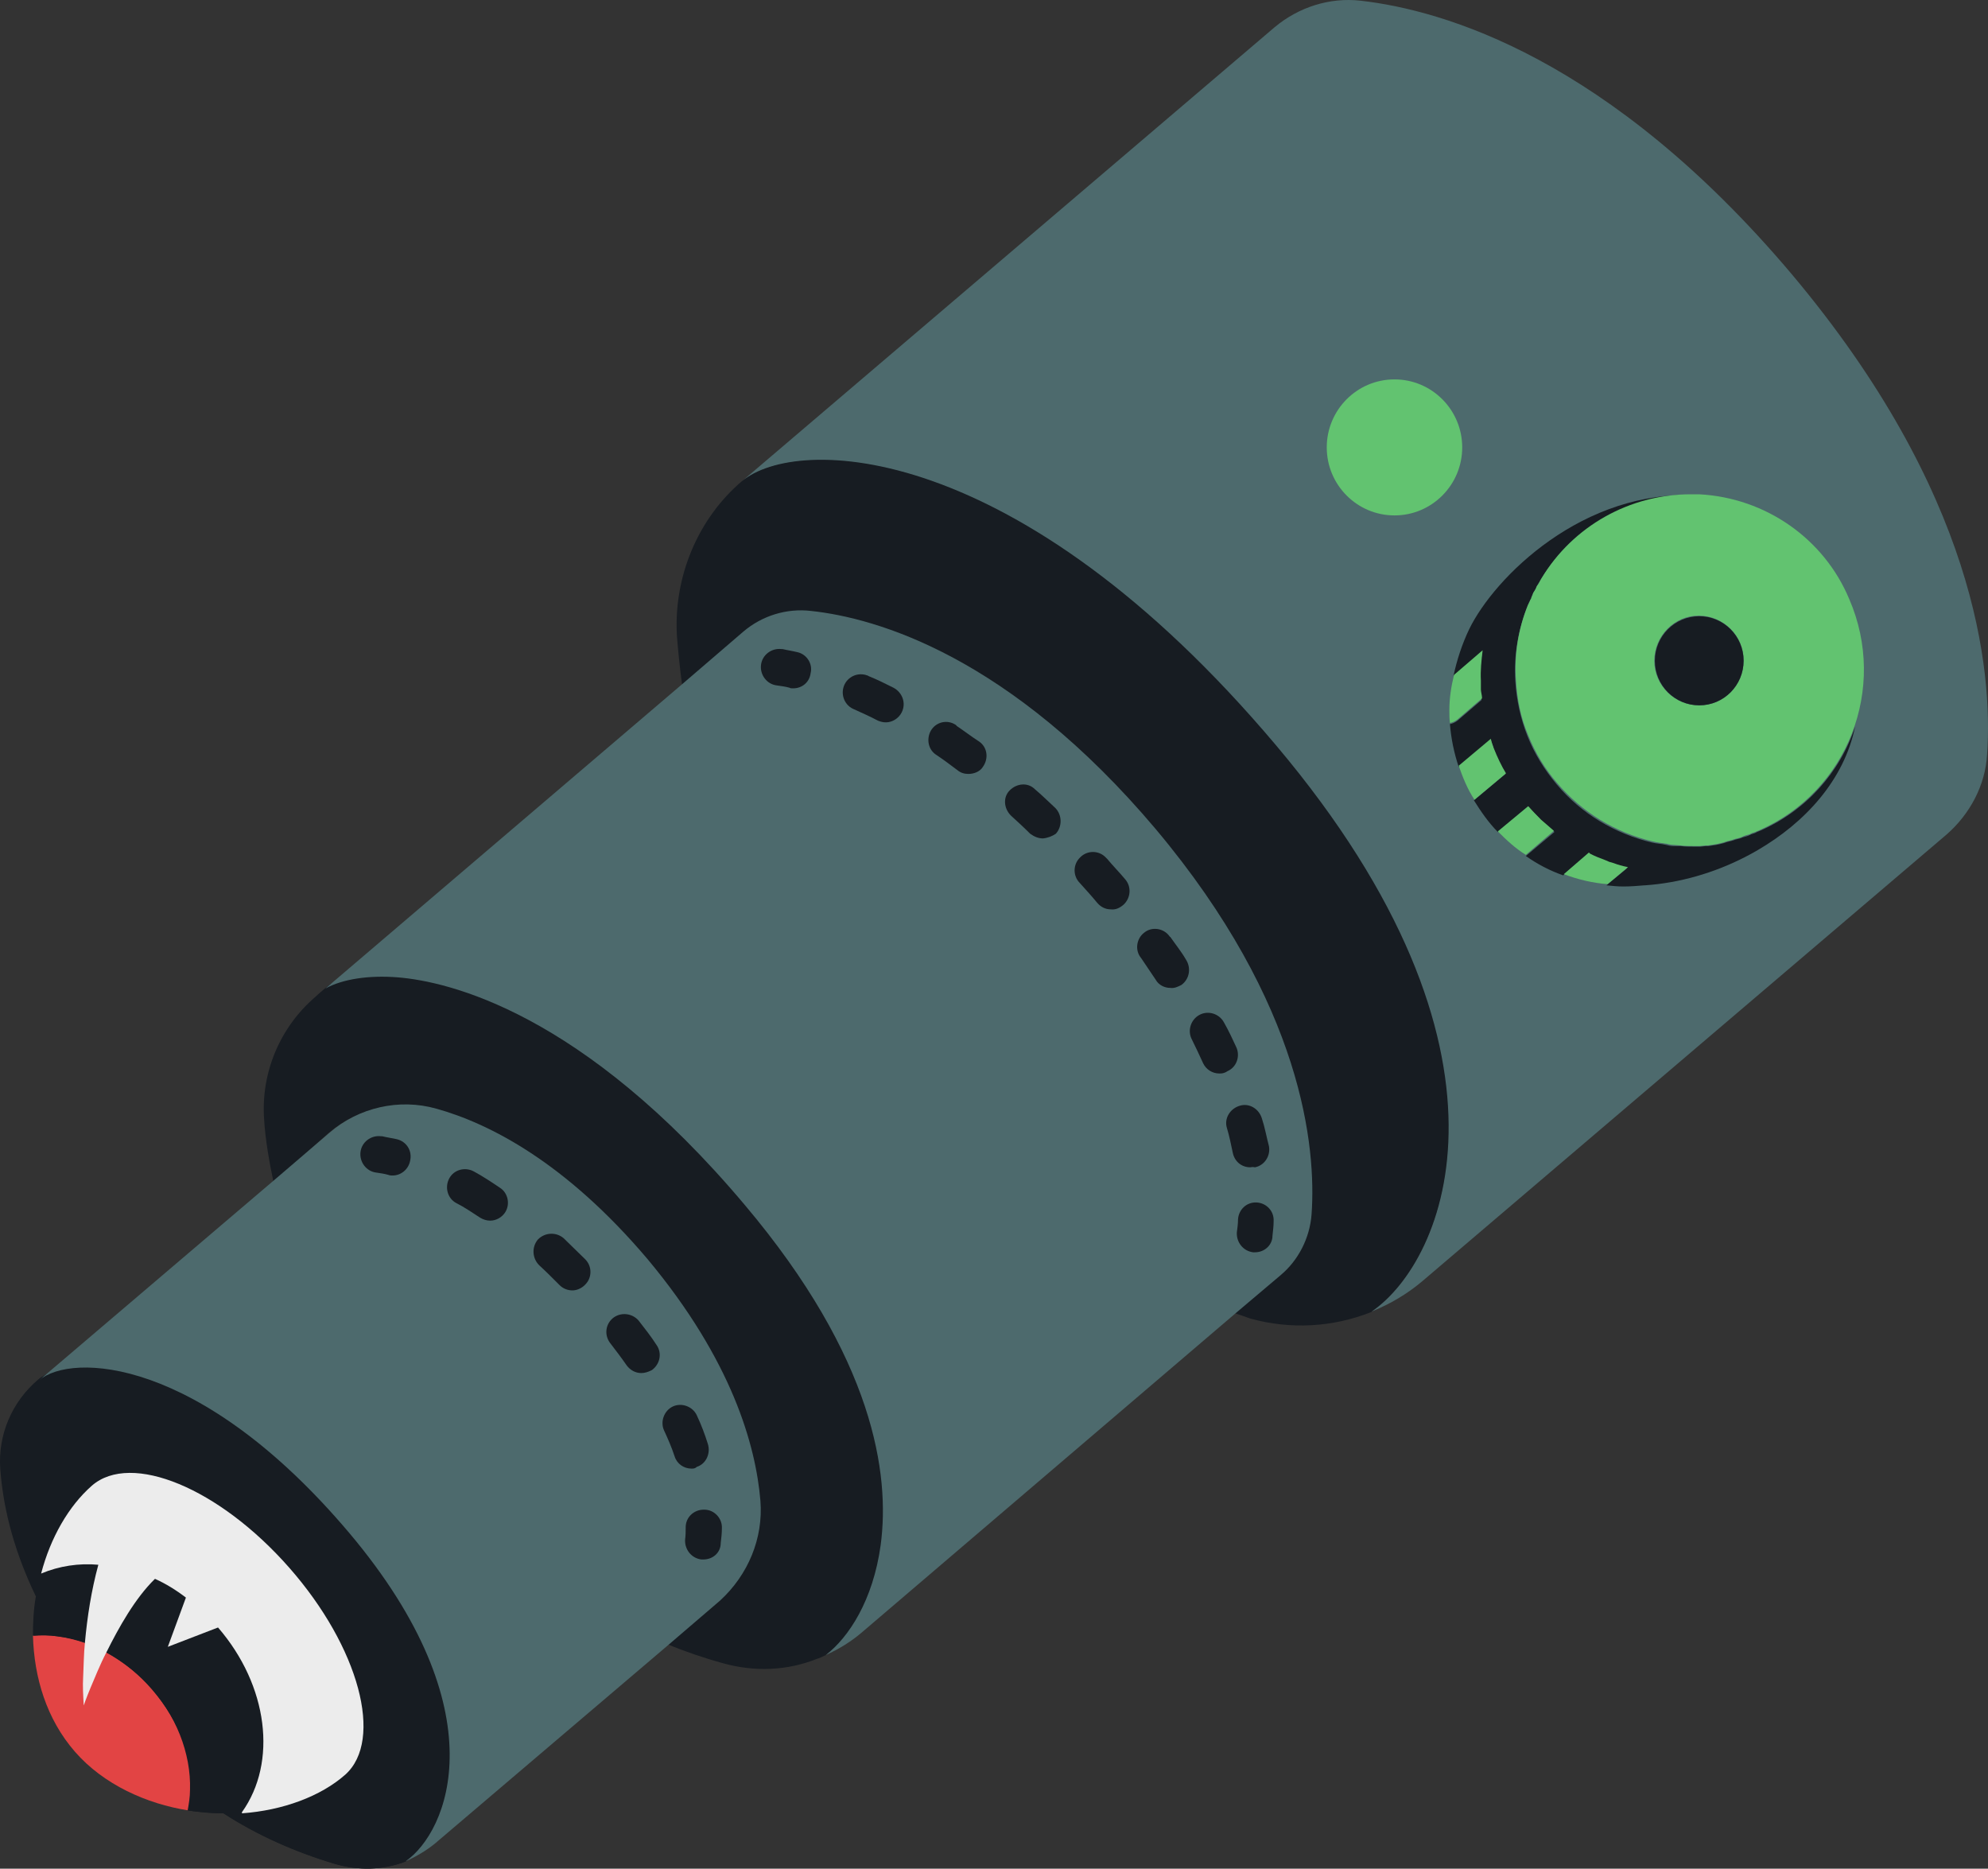 <svg width="266" height="250" viewBox="0 0 266 250" fill="none" xmlns="http://www.w3.org/2000/svg">
<rect x="0" y="0" width="266" height="250" fill="#333333" stroke="none"/>
<path d="M14.252 221.102C16.205 222.2 18.08 223.612 19.642 225.259C23.47 229.337 25.501 234.592 25.345 239.455C25.345 240.396 25.189 241.337 25.032 242.199C26.595 242.435 28.235 242.592 29.876 242.592C34.485 245.572 39.485 247.768 44.719 249.336C47.843 250.278 51.281 250.199 54.249 249.023C59.952 245.18 66.983 228.553 46.906 204.789C26.829 180.947 9.33 180.947 5.112 184.555C1.596 187.535 -0.279 191.927 0.034 196.476C0.346 200.79 1.44 206.593 4.799 213.573C4.487 215.299 4.408 217.103 4.408 218.828C5.502 218.75 6.518 218.75 7.611 218.906C8.861 219.063 9.955 219.377 11.283 219.769C11.127 221.259 11.127 222.828 11.049 224.318C10.971 225.573 11.049 226.828 11.127 228.161C11.127 228.161 11.439 227.22 12.064 225.73C12.611 224.475 13.236 222.828 14.174 221.024" fill="#171C22"/>
<path d="M19.642 225.259C18.08 223.612 16.283 222.2 14.252 221.102C13.47 220.71 12.299 220.161 11.283 219.769C10.111 219.377 8.861 219.063 7.611 218.906C6.518 218.75 5.502 218.75 4.408 218.828C4.565 224.396 6.205 229.965 10.033 234.357C13.861 238.749 19.642 241.337 25.189 242.199C25.345 241.258 25.579 240.396 25.579 239.455C25.892 234.592 23.47 229.337 19.642 225.259Z" fill="#E24444"/>
<path d="M171.04 99.775C136.432 58.757 106.59 58.13 99.325 64.325C93.31 69.423 90.107 77.266 90.576 85.109C90.732 87.069 90.966 89.422 91.279 91.697L99.559 84.56C102.059 82.442 105.34 81.423 108.543 81.815C117.293 82.756 134.87 87.854 154.4 110.99C174.243 134.518 176.04 153.498 175.415 162.438C175.18 165.654 173.462 168.477 170.962 170.595L165.025 175.614C165.728 175.85 166.665 176.163 167.29 176.399C172.68 177.889 178.305 177.575 183.461 175.536C193.382 168.791 205.569 140.871 171.04 99.775Z" fill="#171C22"/>
<path d="M110.496 221.416C113.543 219.299 116.98 214.279 118.074 206.436C119.324 197.104 117.137 181.653 99.872 161.184C78.233 135.459 60.187 130.754 53.468 130.205C48.859 129.813 45.5 130.44 43.469 132.244C43.391 132.322 42.531 133.028 42.219 133.342C37.453 137.42 34.876 143.537 35.344 149.812C35.501 152.478 36.047 155.537 36.594 158.125L44.016 151.537C48 148.165 53.234 147.067 58.234 148.478C65.186 150.439 75.186 155.38 86.279 168.477C97.684 181.889 101.044 193.261 101.591 200.633C101.981 205.652 99.95 210.515 96.122 213.809L89.169 219.926C91.669 220.946 94.169 221.808 96.747 222.514C100.966 223.691 105.34 223.534 109.403 221.887C109.325 221.965 110.184 221.573 110.496 221.416Z" fill="#171C22"/>
<path d="M46.984 204.789C26.907 180.947 9.408 180.947 5.19 184.555C1.674 187.535 -0.201 191.927 0.112 196.476C0.424 200.79 1.518 206.593 4.877 213.573C4.565 215.299 4.487 217.103 4.487 218.828C5.58 218.75 6.596 218.75 7.689 218.906C8.939 219.063 10.189 219.299 11.361 219.769C11.674 216.24 12.299 212.711 13.158 209.338C10.58 209.181 7.924 209.495 5.502 210.515C6.752 205.731 9.174 201.417 12.299 198.751C17.533 194.123 29.407 198.986 38.782 209.73C48.156 220.397 51.515 232.788 46.281 237.494C43 240.474 37.922 242.356 32.454 242.67V242.513C37.219 235.847 35.969 225.494 29.251 217.808L22.532 220.397L24.954 213.809C23.626 212.868 22.22 212.083 20.814 211.299C18.236 213.887 15.97 217.73 14.33 221.102C16.283 222.2 18.158 223.612 19.72 225.259C23.548 229.337 25.579 234.592 25.423 239.455C25.423 240.396 25.267 241.337 25.11 242.199C26.673 242.435 28.313 242.592 29.954 242.592C34.563 245.572 39.563 247.768 44.797 249.336C47.922 250.278 51.359 250.199 54.328 249.023C59.952 245.18 67.061 228.553 46.984 204.789Z" fill="#171C22"/>
<path d="M175.493 162.438C176.118 153.576 174.399 134.44 154.635 110.911C135.104 87.775 117.293 82.677 108.543 81.736C105.262 81.344 101.981 82.364 99.481 84.481L91.357 91.461L43.547 132.244C45.812 130.989 49.328 130.44 53.234 130.754C59.952 131.303 77.92 135.381 99.638 161.184C116.98 181.732 119.09 197.26 117.84 206.672C116.824 214.122 113.543 219.063 110.496 221.416C112.215 220.632 113.777 219.691 115.262 218.436L165.415 175.614L171.352 170.595C173.696 168.634 175.258 165.654 175.493 162.438Z" fill="#4D6A6D"/>
<path d="M239.708 36.641C215.256 7.701 193.07 1.348 182.055 0.093C177.914 -0.377 173.774 0.956 170.571 3.622L99.247 64.404C106.512 58.208 136.12 58.679 170.727 99.696C205.335 140.714 193.46 168.713 183.539 175.458C186.039 174.438 188.304 173.105 190.336 171.379L260.488 111.617C263.613 108.872 265.644 105.029 265.878 100.951C266.66 89.579 264.316 65.894 239.708 36.641Z" fill="#4D6A6D"/>
<path d="M101.747 200.79C101.122 193.339 97.919 181.967 86.669 168.477C75.654 155.458 65.421 150.282 58.39 148.322C53.39 146.91 48 148.165 44.094 151.537L36.672 157.89L5.268 184.634C9.486 181.026 26.673 181.34 46.75 205.103C66.827 228.945 59.952 245.101 54.249 249.023C55.656 248.395 56.984 247.611 58.156 246.67L89.404 220.083L96.356 214.122C100.106 210.672 102.137 205.809 101.747 200.79Z" fill="#4D6A6D"/>
<path d="M11.205 228.161C11.205 228.161 11.517 227.22 12.142 225.73C12.689 224.475 13.314 222.828 14.252 221.024C15.892 217.73 18.08 213.809 20.736 211.221C22.142 211.848 23.548 212.711 24.876 213.73L22.454 220.318L29.173 217.73C35.891 225.494 37.141 235.768 32.376 242.435V242.592C37.844 242.199 42.922 240.317 46.203 237.415C51.359 232.788 48.078 220.397 38.703 209.73C29.329 199.064 17.533 194.202 12.299 198.751C9.174 201.495 6.752 205.731 5.502 210.515C7.924 209.495 10.58 209.103 13.158 209.338C12.22 212.789 11.674 216.318 11.361 219.769C11.205 221.259 11.205 222.828 11.127 224.318C11.049 225.573 11.127 226.828 11.205 228.161Z" fill="#ECECEC"/>
<path d="M235.489 111.147L235.099 111.304C234.864 111.461 234.552 111.539 234.318 111.617L234.161 111.696C233.849 111.853 233.536 111.931 233.224 112.01L232.833 112.166L232.208 112.323L231.74 112.48L231.115 112.637L230.646 112.794L230.021 112.951L229.63 113.029C229.24 113.108 229.005 113.108 228.615 113.186H228.302L227.521 113.264H226.974H226.584C225.959 113.264 225.412 113.264 224.865 113.186H223.849C223.537 113.186 223.224 113.108 222.912 113.029C222.287 112.872 221.662 112.872 221.037 112.715C216.115 111.539 211.584 108.872 208.303 104.951C206.663 102.99 205.335 100.873 204.397 98.52C203.46 96.167 202.913 93.657 202.757 91.148C202.522 87.697 203.147 84.246 204.397 81.031C204.397 80.952 204.475 80.874 204.475 80.874C204.554 80.638 204.632 80.482 204.788 80.246C204.866 80.09 204.944 80.011 204.944 79.854C204.944 79.697 205.1 79.462 205.179 79.305L205.413 78.913C205.491 78.756 205.569 78.599 205.647 78.442C205.725 78.286 205.804 78.05 205.96 77.894C206.116 77.737 206.116 77.658 206.194 77.501C210.413 70.521 217.99 66.286 226.115 66.286C226.506 66.286 226.896 66.286 227.287 66.286C211.819 65.345 199.944 77.266 196.585 84.168C195.648 86.128 194.945 88.246 194.476 90.442L198.304 87.148C198.148 88.56 197.991 89.893 198.07 91.226V92.403C198.07 92.795 198.148 93.187 198.226 93.579V93.657L195.023 96.402C194.71 96.638 194.398 96.795 194.007 96.873C194.164 98.834 194.554 100.716 195.179 102.598L199.476 98.99C199.632 99.383 199.788 99.853 199.866 100.245C200.257 101.422 200.804 102.52 201.429 103.539L197.21 107.069C198.148 108.559 199.163 110.049 200.413 111.304L204.475 107.931L204.632 108.088C205.179 108.637 205.725 109.186 206.194 109.735L207.913 111.225L207.991 111.304L204.163 114.519C205.725 115.617 207.366 116.48 209.163 117.107L212.522 114.206L212.678 114.362C213.069 114.519 213.381 114.676 213.694 114.833L214.709 115.225L215.256 115.46L215.803 115.617C216.428 115.774 216.975 116.009 217.678 116.166L214.944 118.441C215.725 118.519 216.428 118.597 217.209 118.597C218.147 118.597 219.162 118.519 220.021 118.441H220.1C224.709 118.127 229.318 116.794 233.458 114.676C234.083 114.362 234.63 114.049 235.177 113.735C241.505 110.049 246.739 104.402 248.223 97.187C246.192 103.382 241.583 108.48 235.489 111.147Z" fill="#171C22"/>
<path d="M215.881 115.46L215.334 115.303L214.787 115.068L213.772 114.676C213.381 114.519 213.069 114.362 212.756 114.205L212.6 114.049L209.241 116.95C211.116 117.656 213.069 118.127 215.1 118.284L217.834 116.009C217.053 115.852 216.506 115.696 215.881 115.46Z" fill="#62C370"/>
<path d="M207.913 111.147L206.194 109.657C205.647 109.108 205.1 108.559 204.632 108.01L204.476 107.853L200.413 111.225C201.585 112.402 202.757 113.5 204.163 114.362L207.913 111.147Z" fill="#62C370"/>
<path d="M199.866 100.088C199.71 99.696 199.554 99.226 199.476 98.834L195.179 102.441C195.726 104.01 196.351 105.578 197.288 106.99L201.507 103.461C200.882 102.441 200.335 101.265 199.866 100.088Z" fill="#62C370"/>
<path d="M198.304 93.422C198.304 93.03 198.148 92.559 198.148 92.246V91.069C198.07 89.658 198.226 88.324 198.382 86.991L194.554 90.285C194.164 91.854 193.929 93.422 193.929 94.991C193.929 95.618 193.929 96.167 194.007 96.716C194.398 96.638 194.71 96.481 195.023 96.246L198.304 93.422Z" fill="#62C370"/>
<path d="M227.365 66.129C226.974 66.129 226.584 66.129 226.193 66.129C218.068 66.129 210.491 70.364 206.272 77.344C206.194 77.501 206.116 77.58 206.038 77.737C205.96 77.893 205.882 78.129 205.725 78.286C205.569 78.442 205.569 78.599 205.491 78.756L205.257 79.148C205.1 79.305 205.1 79.54 205.022 79.697C204.944 79.854 204.866 79.933 204.866 80.089C204.71 80.246 204.71 80.481 204.554 80.717C204.554 80.795 204.475 80.874 204.475 80.874C203.147 84.089 202.601 87.54 202.835 90.991C202.991 93.501 203.46 96.01 204.475 98.363C205.413 100.716 206.741 102.912 208.382 104.794C211.663 108.637 216.115 111.382 221.115 112.558C221.74 112.715 222.365 112.794 222.99 112.872C223.303 112.951 223.615 113.029 223.928 113.029L224.865 113.107C225.49 113.186 226.037 113.186 226.584 113.186H226.974H227.443L228.224 113.107H228.537C228.927 113.029 229.162 113.029 229.552 112.951L229.943 112.872L230.568 112.715L231.036 112.558L231.661 112.402L232.13 112.245L232.755 112.088L233.146 111.931C233.458 111.774 233.771 111.696 234.083 111.617L234.239 111.539C234.474 111.382 234.786 111.382 235.021 111.225L235.411 111.068C247.207 105.892 252.598 92.089 247.442 80.168C244.083 72.09 236.271 66.6 227.365 66.129ZM227.365 94.363C224.084 94.363 221.35 91.697 221.35 88.403C221.35 85.109 224.006 82.364 227.287 82.364C230.568 82.364 233.302 85.03 233.302 88.324C233.302 91.618 230.724 94.363 227.365 94.363Z" fill="#62C370"/>
<path d="M186.586 68.953C191.591 68.953 195.648 64.879 195.648 59.855C195.648 54.831 191.591 50.757 186.586 50.757C181.581 50.757 177.524 54.831 177.524 59.855C177.524 64.879 181.581 68.953 186.586 68.953Z" fill="#62C370"/>
<path d="M227.365 94.363C230.644 94.363 233.302 91.695 233.302 88.403C233.302 85.111 230.644 82.442 227.365 82.442C224.086 82.442 221.428 85.111 221.428 88.403C221.428 91.695 224.086 94.363 227.365 94.363Z" fill="#171C22"/>
<path d="M52.531 157.262C52.374 157.262 52.14 157.262 51.984 157.184C51.437 157.027 50.89 156.949 50.343 156.87C49.015 156.713 48.078 155.458 48.234 154.125C48.39 152.792 49.64 151.851 50.968 152.008C51.047 152.008 51.125 152.008 51.125 152.008C51.75 152.164 52.374 152.243 53.078 152.4C54.406 152.713 55.187 153.968 54.874 155.302C54.64 156.478 53.624 157.262 52.531 157.262Z" fill="#171C22"/>
<path d="M92.529 196.476C91.513 196.476 90.576 195.849 90.263 194.829C89.873 193.653 89.404 192.555 88.857 191.378C88.31 190.202 88.857 188.712 90.029 188.163C91.201 187.614 92.685 188.163 93.232 189.339C93.857 190.672 94.325 191.927 94.716 193.182C95.107 194.437 94.482 195.849 93.232 196.241C92.997 196.476 92.763 196.476 92.529 196.476ZM85.81 183.692C85.029 183.692 84.326 183.3 83.857 182.673C83.154 181.653 82.373 180.634 81.592 179.614C80.811 178.516 81.045 177.026 82.139 176.242C83.154 175.536 84.56 175.693 85.42 176.634C86.279 177.732 87.138 178.83 87.841 179.928C88.623 181.026 88.31 182.516 87.216 183.3C86.748 183.536 86.279 183.692 85.81 183.692ZM76.592 172.634C75.967 172.634 75.342 172.399 74.873 171.928C73.936 170.987 73.077 170.124 72.139 169.262C71.202 168.321 71.124 166.83 71.983 165.811C72.92 164.87 74.405 164.791 75.42 165.654C76.358 166.595 77.373 167.536 78.311 168.477C79.248 169.419 79.248 170.987 78.233 171.928C77.842 172.32 77.217 172.634 76.592 172.634ZM65.577 163.301C65.108 163.301 64.639 163.144 64.249 162.909C63.155 162.203 62.14 161.497 61.046 160.948C59.874 160.321 59.484 158.831 60.108 157.654C60.733 156.478 62.218 156.086 63.39 156.713C64.561 157.341 65.733 158.125 66.905 158.909C67.999 159.615 68.311 161.184 67.53 162.282C67.139 162.831 66.436 163.301 65.577 163.301Z" fill="#171C22"/>
<path d="M94.091 208.632H93.857C92.528 208.476 91.591 207.299 91.669 205.966C91.747 205.417 91.747 204.868 91.747 204.319C91.747 202.986 92.841 201.966 94.169 201.966H94.247C95.575 201.966 96.669 203.143 96.591 204.476C96.591 205.103 96.513 205.809 96.435 206.436C96.435 207.691 95.419 208.632 94.091 208.632Z" fill="#171C22"/>
<path d="M106.122 92.089C105.965 92.089 105.731 92.089 105.653 92.01C105.106 91.854 104.481 91.775 103.934 91.697C102.606 91.54 101.669 90.285 101.825 88.952C101.981 87.618 103.231 86.677 104.559 86.834C104.637 86.834 104.715 86.834 104.715 86.834C105.34 86.991 105.965 87.07 106.59 87.226C107.918 87.462 108.778 88.795 108.465 90.05C108.309 91.305 107.293 92.089 106.122 92.089Z" fill="#171C22"/>
<path d="M167.29 156.164C166.118 156.164 165.181 155.38 164.946 154.204C164.712 153.106 164.478 151.929 164.165 150.91C163.775 149.655 164.556 148.322 165.884 147.929C167.134 147.537 168.462 148.322 168.852 149.655C169.243 150.831 169.477 152.164 169.79 153.341C170.024 154.674 169.165 155.929 167.915 156.164C167.603 156.086 167.368 156.164 167.29 156.164ZM163.15 143.616C162.212 143.616 161.353 143.067 160.962 142.204C160.494 141.185 160.025 140.165 159.478 139.067C158.853 137.891 159.322 136.401 160.494 135.773C161.665 135.146 163.15 135.616 163.775 136.793C164.4 137.891 164.946 139.067 165.415 140.087C165.962 141.263 165.493 142.753 164.243 143.302C163.775 143.616 163.462 143.616 163.15 143.616ZM156.588 132.165C155.806 132.165 155.025 131.773 154.635 131.067C154.01 130.126 153.306 129.107 152.681 128.166C151.822 127.146 152.057 125.578 153.072 124.793C154.088 123.931 155.65 124.166 156.431 125.185C156.509 125.264 156.509 125.342 156.588 125.342C157.291 126.362 158.072 127.303 158.697 128.401C159.4 129.499 159.166 130.989 158.072 131.773C157.603 132.009 157.134 132.244 156.588 132.165ZM148.619 121.656C147.916 121.656 147.291 121.342 146.822 120.793C146.041 119.852 145.26 118.99 144.479 118.127C143.541 117.186 143.541 115.617 144.557 114.676C145.494 113.735 147.057 113.735 147.994 114.754C148.072 114.833 148.072 114.833 148.151 114.911C148.932 115.852 149.791 116.715 150.572 117.656C151.432 118.676 151.275 120.166 150.338 121.029C149.791 121.499 149.244 121.735 148.619 121.656ZM139.557 112.166C138.932 112.166 138.385 111.931 137.839 111.539C136.979 110.676 136.12 109.892 135.261 109.108C134.323 108.167 134.167 106.676 135.104 105.735C136.042 104.794 137.526 104.637 138.464 105.578C139.401 106.363 140.26 107.225 141.198 108.088C142.135 109.029 142.135 110.598 141.276 111.539C140.807 111.853 140.26 112.088 139.557 112.166ZM129.558 103.539C129.011 103.539 128.542 103.382 128.152 103.069C127.214 102.363 126.277 101.657 125.339 101.03C124.167 100.324 123.933 98.834 124.558 97.736C125.261 96.559 126.745 96.246 127.839 96.951C127.917 97.03 127.995 97.03 127.995 97.108C128.933 97.736 129.948 98.52 131.042 99.226C132.136 100.01 132.292 101.5 131.511 102.598C131.12 103.226 130.339 103.539 129.558 103.539ZM118.543 96.638C118.152 96.638 117.84 96.559 117.449 96.402C116.434 95.853 115.34 95.383 114.324 94.912C113.074 94.442 112.449 93.03 112.918 91.775C113.387 90.52 114.793 89.893 116.043 90.363C116.121 90.363 116.199 90.442 116.199 90.442C117.371 90.912 118.465 91.461 119.558 92.01C120.73 92.638 121.277 94.05 120.652 95.304C120.261 96.089 119.402 96.638 118.543 96.638Z" fill="#171C22"/>
<path d="M167.915 167.536H167.681C166.353 167.379 165.415 166.203 165.493 164.87C165.571 164.321 165.65 163.693 165.65 163.144C165.728 161.811 166.821 160.792 168.149 160.87C169.477 160.948 170.493 162.046 170.415 163.38C170.415 164.007 170.337 164.635 170.259 165.34C170.259 166.517 169.243 167.536 167.915 167.536Z" fill="#171C22"/>
</svg>
